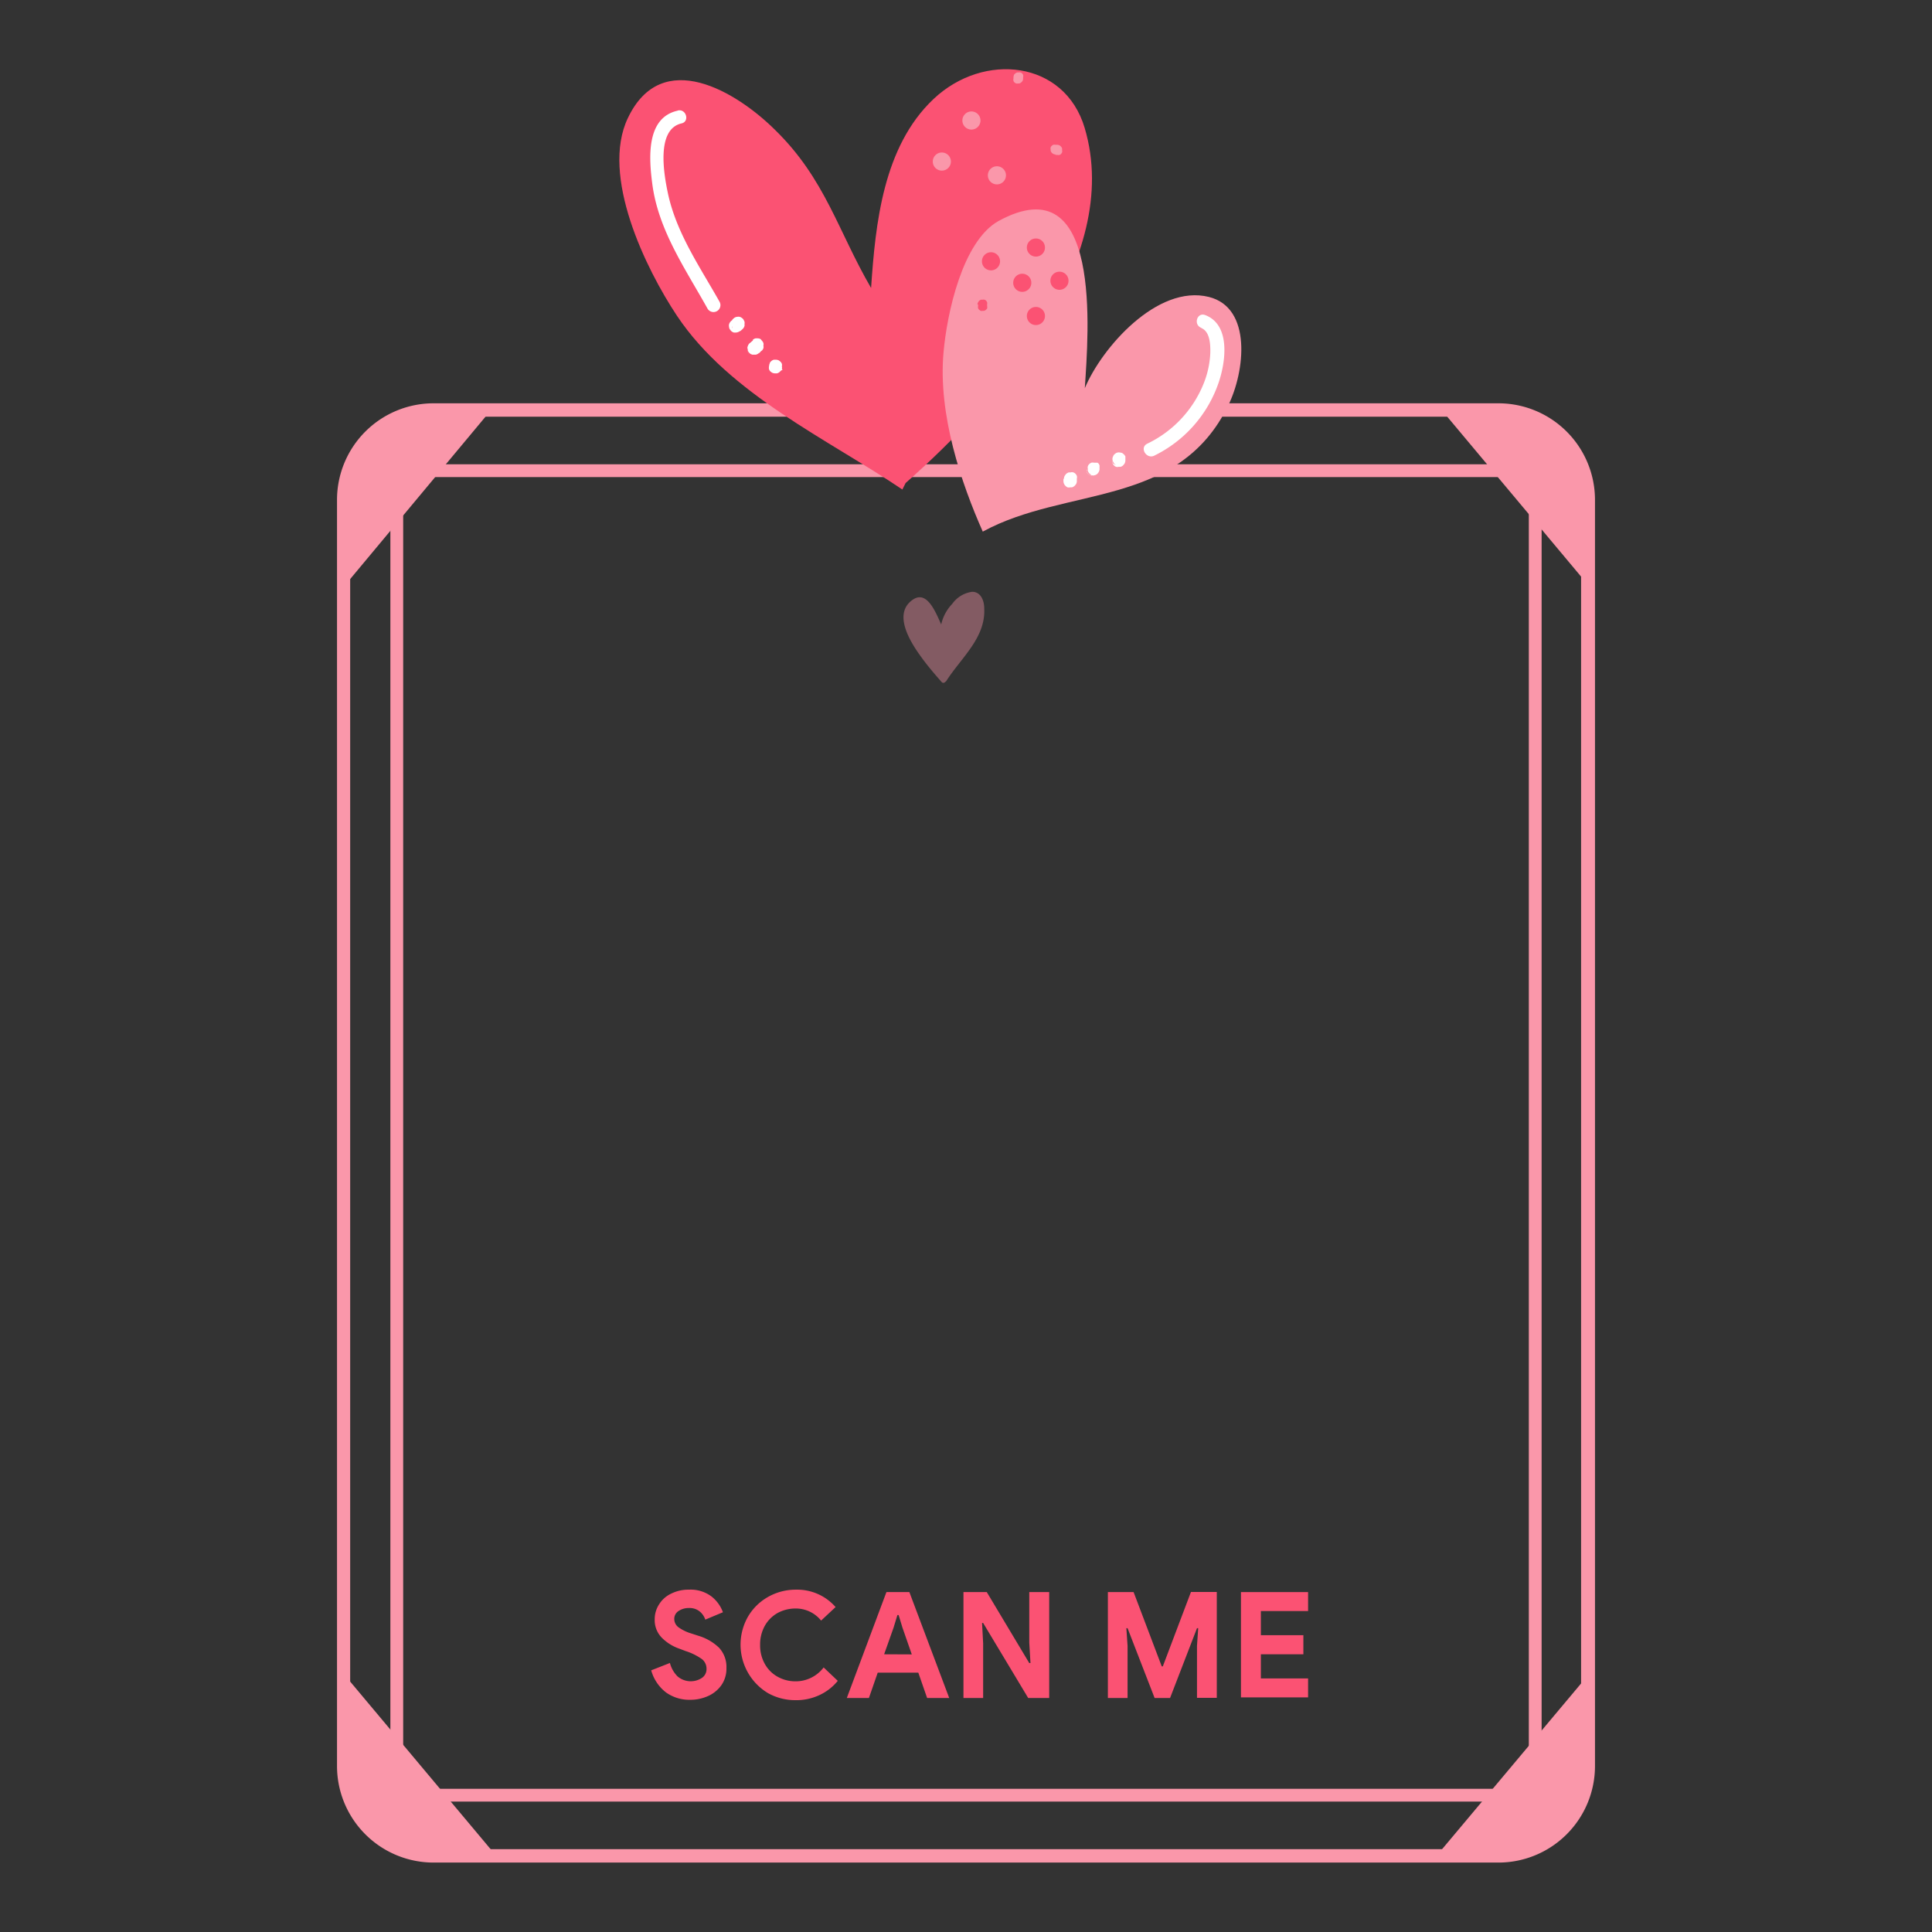<svg id="Layer_1" data-name="Layer 1" xmlns="http://www.w3.org/2000/svg" viewBox="0 0 160 160"><rect x="0" y="0" width="160" height="160" fill="#333333" stroke="none"/><defs><style>.cls-1{opacity:0.4;}.cls-2{fill:#fa97aa;}.cls-3{fill:#fb5273;}.cls-4{fill:#fff;}</style></defs><g class="cls-1"><path class="cls-2" d="M78.06,56.2c-.73-.82-4-4.41-2.83-6.06,1.38-1.87,2.32,1.53,2.76,2.19-.17-2.09,3.25-5,3.17-1.75,0,2.32-2,3.88-3.1,5.62"/><path class="cls-2" d="M78.21,56.05a15.44,15.44,0,0,1-2.72-3.8,2,2,0,0,1,0-2c.18-.23.45-.5.76-.38a1.51,1.51,0,0,1,.61.64c.39.62.58,1.36,1,2,.11.16.42.12.4-.11a3,3,0,0,1,.65-1.89,2.58,2.58,0,0,1,1.4-1.1c.63-.11.69.72.69,1.16a5.18,5.18,0,0,1-1,2.85c-.65.95-1.43,1.78-2,2.74-.15.24.23.46.38.22,1.22-1.91,3.26-3.56,3.13-6,0-.6-.26-1.37-1-1.37a2.42,2.42,0,0,0-1.65,1,3.59,3.59,0,0,0-1,2.44l.4-.11c-.5-.77-1.24-3.65-2.66-2.68-1.72,1.17-.17,3.57.69,4.75.52.72,1.1,1.4,1.69,2.07.19.21.5-.1.31-.31Z"/></g><path class="cls-2" d="M124.09,154.25H35.91a8,8,0,0,1-8-8V41.4a8,8,0,0,1,8-8h88.18a8,8,0,0,1,8,8V146.25A8,8,0,0,1,124.09,154.25ZM35.91,34.51A6.89,6.89,0,0,0,29,41.4V146.25a6.89,6.89,0,0,0,6.88,6.89h88.18a6.89,6.89,0,0,0,6.88-6.89V41.4a6.89,6.89,0,0,0-6.88-6.89Z"/><path class="cls-2" d="M127.67,149.2H32.33V38.45h95.34Zm-94.28-1.06h93.22V39.51H33.39Z"/><path class="cls-3" d="M74.73,40.54c-6.06-4.1-14.32-7.87-18.66-14.38C53.48,22.27,49.71,14.55,52,9.77c2.82-5.93,9-2.18,12.2,1,4.15,4.06,5.19,8.35,7.94,13.08.36-5.34,1-11.7,5.16-15.64S88.17,5,89.83,10.6C93.07,21.52,82.56,33.34,75,40"/><path class="cls-2" d="M81.4,44.05c-1.78-4-3.73-9.72-3.26-14.88C78.42,26,79.69,20,82.68,18.31c8.66-4.74,7.45,9.27,7.16,13.84,1.39-3.34,6-8.62,10.27-7.56,3.59.89,3,6.17,1.6,9-4.15,8.5-13.41,6.67-20.31,10.43"/><path class="cls-4" d="M56.1,9.17c-2.63.6-2.35,4-2.08,6.06.5,3.83,2.72,7,4.57,10.32a.56.56,0,0,0,1-.56c-1.62-2.88-3.58-5.69-4.28-9-.32-1.51-1-5.28,1.13-5.77.69-.15.4-1.22-.3-1.07Z"/><path class="cls-4" d="M60.63,27.2s0,0,0,0l0-.13v0l0-.15a0,0,0,0,1,0,0l0-.14v0l0-.14a.05.05,0,0,1,0,0l.09-.11-.06,0,.11-.09a.46.46,0,0,1-.13.08.44.44,0,0,0-.16.14.5.5,0,0,0-.1.19.45.45,0,0,0,0,.23.37.37,0,0,0,.07.2l.08.11a.58.58,0,0,0,.25.15l.15,0a.57.57,0,0,0,.28-.08l.12-.06.15-.13a.75.75,0,0,0,.12-.14v0h0l.06-.14v0l0-.17a.58.58,0,0,0,0-.17v0a1,1,0,0,0-.07-.15v0a.36.36,0,0,0-.14-.16.5.5,0,0,0-.19-.1.55.55,0,0,0-.22,0,.48.48,0,0,0-.21.07l-.11.09a.49.49,0,0,0-.14.24l0,.15a.55.55,0,0,0,.07.28Z"/><path class="cls-4" d="M62.37,28.18l-.22.19.11-.08-.07.05-.13.1h0l-.09.12-.05.13a.28.28,0,0,0,0,.22c.13,1,0,.05,0,.08l.05.13.09.11h0a.48.48,0,0,0,.11.09l.13.05.15,0,.15,0h0a.61.61,0,0,0,.17-.07l.09-.05A.57.57,0,0,0,63,29.1a.38.38,0,0,0,.09-.19.33.33,0,0,0,0-.22.36.36,0,0,0-.06-.2L63,28.37a.72.72,0,0,0-.24-.14l-.15,0a.57.57,0,0,0-.28.08l-.08.05a.05.05,0,0,0,0,0l.13-.06h0l.15,0h0l.15,0h0l.24.15h0l.15.24h0l0,.15h0L63,29h0l-.06.13h0l-.09.11h0l-.11.08,0,0,.19-.16.18-.14a.49.49,0,0,0,.11-.18.42.42,0,0,0,0-.22.38.38,0,0,0,0-.21.42.42,0,0,0-.11-.18L63,28.09a.53.53,0,0,0-.28-.07l-.14,0a.48.48,0,0,0-.25.14Z"/><path class="cls-4" d="M64.81,30.62h0L64,29.83l-.06.06-.09.08a0,0,0,0,1,0,0,.67.67,0,0,0-.16.4.41.41,0,0,0,0,.21.42.42,0,0,0,.11.18l.12.09a.53.53,0,0,0,.28.07l.14,0a.48.48,0,0,0,.25-.14l0,0,0,0a.44.44,0,0,0,.12-.18.41.41,0,0,0,0-.22.39.39,0,0,0,0-.21.44.44,0,0,0-.12-.18l-.11-.09a.55.55,0,0,0-.28-.07l-.15,0a.49.49,0,0,0-.24.14l-.06.06h0l.79.79v0l0,0,.09-.08,0,0a.44.44,0,0,0,.12-.18.41.41,0,0,0,0-.22.39.39,0,0,0,0-.21.44.44,0,0,0-.12-.18l-.11-.09a.55.55,0,0,0-.28-.07l-.15,0a.49.49,0,0,0-.24.14h0a.67.67,0,0,0-.16.4.41.41,0,0,0,0,.21.42.42,0,0,0,.11.18l.12.09a.53.53,0,0,0,.28.07l.14,0a.56.56,0,0,0,.25-.14Z"/><path class="cls-4" d="M99.47,27.16c.76.29.78,1.44.76,2.11a7.64,7.64,0,0,1-.6,2.62A9.42,9.42,0,0,1,95,36.75c-.64.32-.08,1.27.56,1a10.51,10.51,0,0,0,5.34-6c.6-1.71,1.06-4.85-1.1-5.66-.67-.25-1,.82-.29,1.07Z"/><path class="cls-4" d="M92.33,38.48h0l-.12-.09a.12.12,0,0,1,0,.05l-.08-.12a.17.17,0,0,1,0,.05l0-.13a.13.13,0,0,1,0,.06l0-.15a.06.06,0,0,1,0,0,.36.36,0,0,0,0,.21.57.57,0,0,0,.12.18.44.44,0,0,0,.18.12.38.38,0,0,0,.21,0l.15,0a.45.45,0,0,0,.24-.14l.09-.11a.57.57,0,0,0,.08-.28v0l0-.18v0l0-.08,0-.08,0,0-.1-.14,0,0-.13-.11a.42.42,0,0,0-.21-.06.41.41,0,0,0-.22,0,.39.39,0,0,0-.19.1.4.4,0,0,0-.14.15l-.06.14a.48.48,0,0,0,0,.29l.06.13a.46.46,0,0,0,.19.2Z"/><path class="cls-4" d="M90.48,39.34h0l-.14,0h0l-.13,0h0l-.11-.09h0l-.09-.11h0L90,39a0,0,0,0,1,0,0l0-.15v0a.3.3,0,0,0,0,.21.42.42,0,0,0,.11.18.44.44,0,0,0,.18.12.38.38,0,0,0,.21,0l.15,0a.52.52,0,0,0,.25-.14l.08-.11a.57.57,0,0,0,.08-.28v0h0a.68.68,0,0,1,0-.15h0s0-.12,0-.13h0L91,38.41h0l-.11-.09h0l-.07,0-.07,0h0l-.15,0h0a.41.41,0,0,0-.22,0,.57.57,0,0,0-.18.12.42.42,0,0,0-.11.18.38.38,0,0,0,0,.21l0,.15a.53.53,0,0,0,.14.24l.12.09a.54.54,0,0,0,.28.08Z"/><path class="cls-4" d="M88.07,39.66v.19a.54.54,0,0,0,.05.22.61.61,0,0,0,.29.29.54.54,0,0,0,.22,0l.15,0a.61.61,0,0,0,.24-.15l.09-.11a.53.53,0,0,0,.07-.28v-.19a.41.41,0,0,0,0-.22.57.57,0,0,0-.12-.18.42.42,0,0,0-.18-.11.38.38,0,0,0-.21,0l-.15,0a.63.63,0,0,0-.24.14l-.09.12a.54.54,0,0,0-.08.28Z"/><path class="cls-2" d="M83.93,6.37v.16a.29.29,0,0,0,0,.16.26.26,0,0,0,.08.13.42.42,0,0,0,.14.09.29.29,0,0,0,.16,0h.11a.42.42,0,0,0,.18-.11l.07-.08a.42.42,0,0,0,.06-.21V6.37a.27.27,0,0,0,0-.16.34.34,0,0,0-.09-.14A.3.3,0,0,0,84.51,6a.41.41,0,0,0-.16,0h-.11a.52.52,0,0,0-.19.11L84,6.16a.37.37,0,0,0-.06.21Z"/><path class="cls-2" d="M87.41,12.83h.16a.33.33,0,0,0,.17,0,.26.26,0,0,0,.13-.08.42.42,0,0,0,.09-.14.41.41,0,0,0,0-.16V12.3a.42.42,0,0,0-.11-.18l-.08-.07a.55.55,0,0,0-.22-.06h-.16a.32.32,0,0,0-.16,0,.38.38,0,0,0-.13.09.3.3,0,0,0-.09.13.29.29,0,0,0,0,.16v.11a.52.52,0,0,0,.11.19l.08.06a.42.42,0,0,0,.21.06Z"/><path class="cls-2" d="M82.56,15.27a.75.75,0,0,0,0-1.5.75.75,0,0,0,0,1.5Z"/><path class="cls-2" d="M80.45,10.73a.75.75,0,0,0,0-1.5.75.75,0,0,0,0,1.5Z"/><path class="cls-2" d="M78,14.13a.75.75,0,0,0,0-1.5.75.75,0,0,0,0,1.5Z"/><path class="cls-3" d="M85.79,21.25a.75.75,0,0,0,0-1.5.75.75,0,0,0,0,1.5Z"/><path class="cls-3" d="M87.74,24a.75.75,0,0,0,0-1.5.75.75,0,0,0,0,1.5Z"/><path class="cls-3" d="M84.66,24.17a.75.75,0,0,0,0-1.5.75.75,0,0,0,0,1.5Z"/><path class="cls-3" d="M82.07,22.39a.75.75,0,0,0,0-1.5.75.75,0,0,0,0,1.5Z"/><path class="cls-3" d="M81,25.2v.16a.41.41,0,0,0,0,.16.3.3,0,0,0,.09.13.38.38,0,0,0,.13.09.33.33,0,0,0,.17,0l.11,0a.42.42,0,0,0,.18-.11l.07-.08a.54.54,0,0,0,0-.21V25.2a.41.41,0,0,0,0-.16.34.34,0,0,0-.09-.14.26.26,0,0,0-.13-.08.32.32,0,0,0-.16,0h-.12a.42.42,0,0,0-.18.11l-.06.09a.37.37,0,0,0-.06.21Z"/><path class="cls-3" d="M85.79,26.92a.75.75,0,0,0,0-1.5.75.75,0,0,0,0,1.5Z"/><path class="cls-2" d="M119.37,33.93h4.74a7.19,7.19,0,0,1,7.18,7.18v7.06Z"/><path class="cls-2" d="M40.69,33.93H36a7.18,7.18,0,0,0-7.18,7.18v7.06Z"/><path class="cls-2" d="M119.37,153.21h4.74a7.18,7.18,0,0,0,7.18-7.18V139Z"/><path class="cls-2" d="M40.69,153.21H36A7.17,7.17,0,0,1,28.78,146V139Z"/><path class="cls-3" d="M55.17,140.17a3.47,3.47,0,0,1-1.24-1.84l1.55-.61a2.42,2.42,0,0,0,.63,1.11,1.68,1.68,0,0,0,2,.14.87.87,0,0,0,.4-.76,1,1,0,0,0-.38-.81,4.88,4.88,0,0,0-1.33-.66l-.53-.2a3.79,3.79,0,0,1-1.45-.9,2.07,2.07,0,0,1-.6-1.53,2.25,2.25,0,0,1,.36-1.24,2.35,2.35,0,0,1,1-.89,3.18,3.18,0,0,1,1.47-.33,2.88,2.88,0,0,1,1.87.56,2.94,2.94,0,0,1,.95,1.31l-1.46.61a1.47,1.47,0,0,0-.47-.68,1.32,1.32,0,0,0-.87-.28,1.5,1.5,0,0,0-.88.25.77.77,0,0,0-.35.66.86.86,0,0,0,.33.67,3.54,3.54,0,0,0,1.09.53l.55.18a4.18,4.18,0,0,1,1.74,1,2.33,2.33,0,0,1,.61,1.68,2.38,2.38,0,0,1-.44,1.45,2.68,2.68,0,0,1-1.13.89,3.55,3.55,0,0,1-1.43.29A3.32,3.32,0,0,1,55.17,140.17Z"/><path class="cls-3" d="M63.59,140.21a4.68,4.68,0,0,1-1.66-6.3,4.45,4.45,0,0,1,1.66-1.65,4.63,4.63,0,0,1,2.33-.61,4.22,4.22,0,0,1,3.28,1.44L68,134.21a2.68,2.68,0,0,0-2.11-1,3.1,3.1,0,0,0-1.49.37,2.77,2.77,0,0,0-1.06,1.06,3.16,3.16,0,0,0-.39,1.58,3.11,3.11,0,0,0,.39,1.58,2.7,2.7,0,0,0,1.06,1.06,3,3,0,0,0,1.49.38,2.9,2.9,0,0,0,2.32-1.15l1.17,1.11a4.24,4.24,0,0,1-1.54,1.19,4.5,4.5,0,0,1-2,.41A4.62,4.62,0,0,1,63.59,140.21Z"/><path class="cls-3" d="M73.41,131.85h1.9l3.3,8.77H76.78l-.73-2.1H72.69l-.73,2.1H70.13Zm2.1,5.16-.77-2.21-.32-1.05h-.1L74,134.8,73.22,137Z"/><path class="cls-3" d="M79.79,131.85h1.93l3.52,5.88h.1l-.1-1.69v-4.19h1.65v8.77H85.15l-3.73-6.21h-.09l.09,1.69v4.52H79.79Z"/><path class="cls-3" d="M91.75,131.85h2.13L96.21,138h.09l2.33-6.16h2.14v8.77H99.13V136.3l.1-1.46h-.1l-2.23,5.78H95.62l-2.24-5.78h-.1l.1,1.46v4.32H91.75Z"/><path class="cls-3" d="M102.77,131.85h5.56v1.57h-3.91v2h3.52V137h-3.52v2h3.91v1.57h-5.56Z"/></svg>